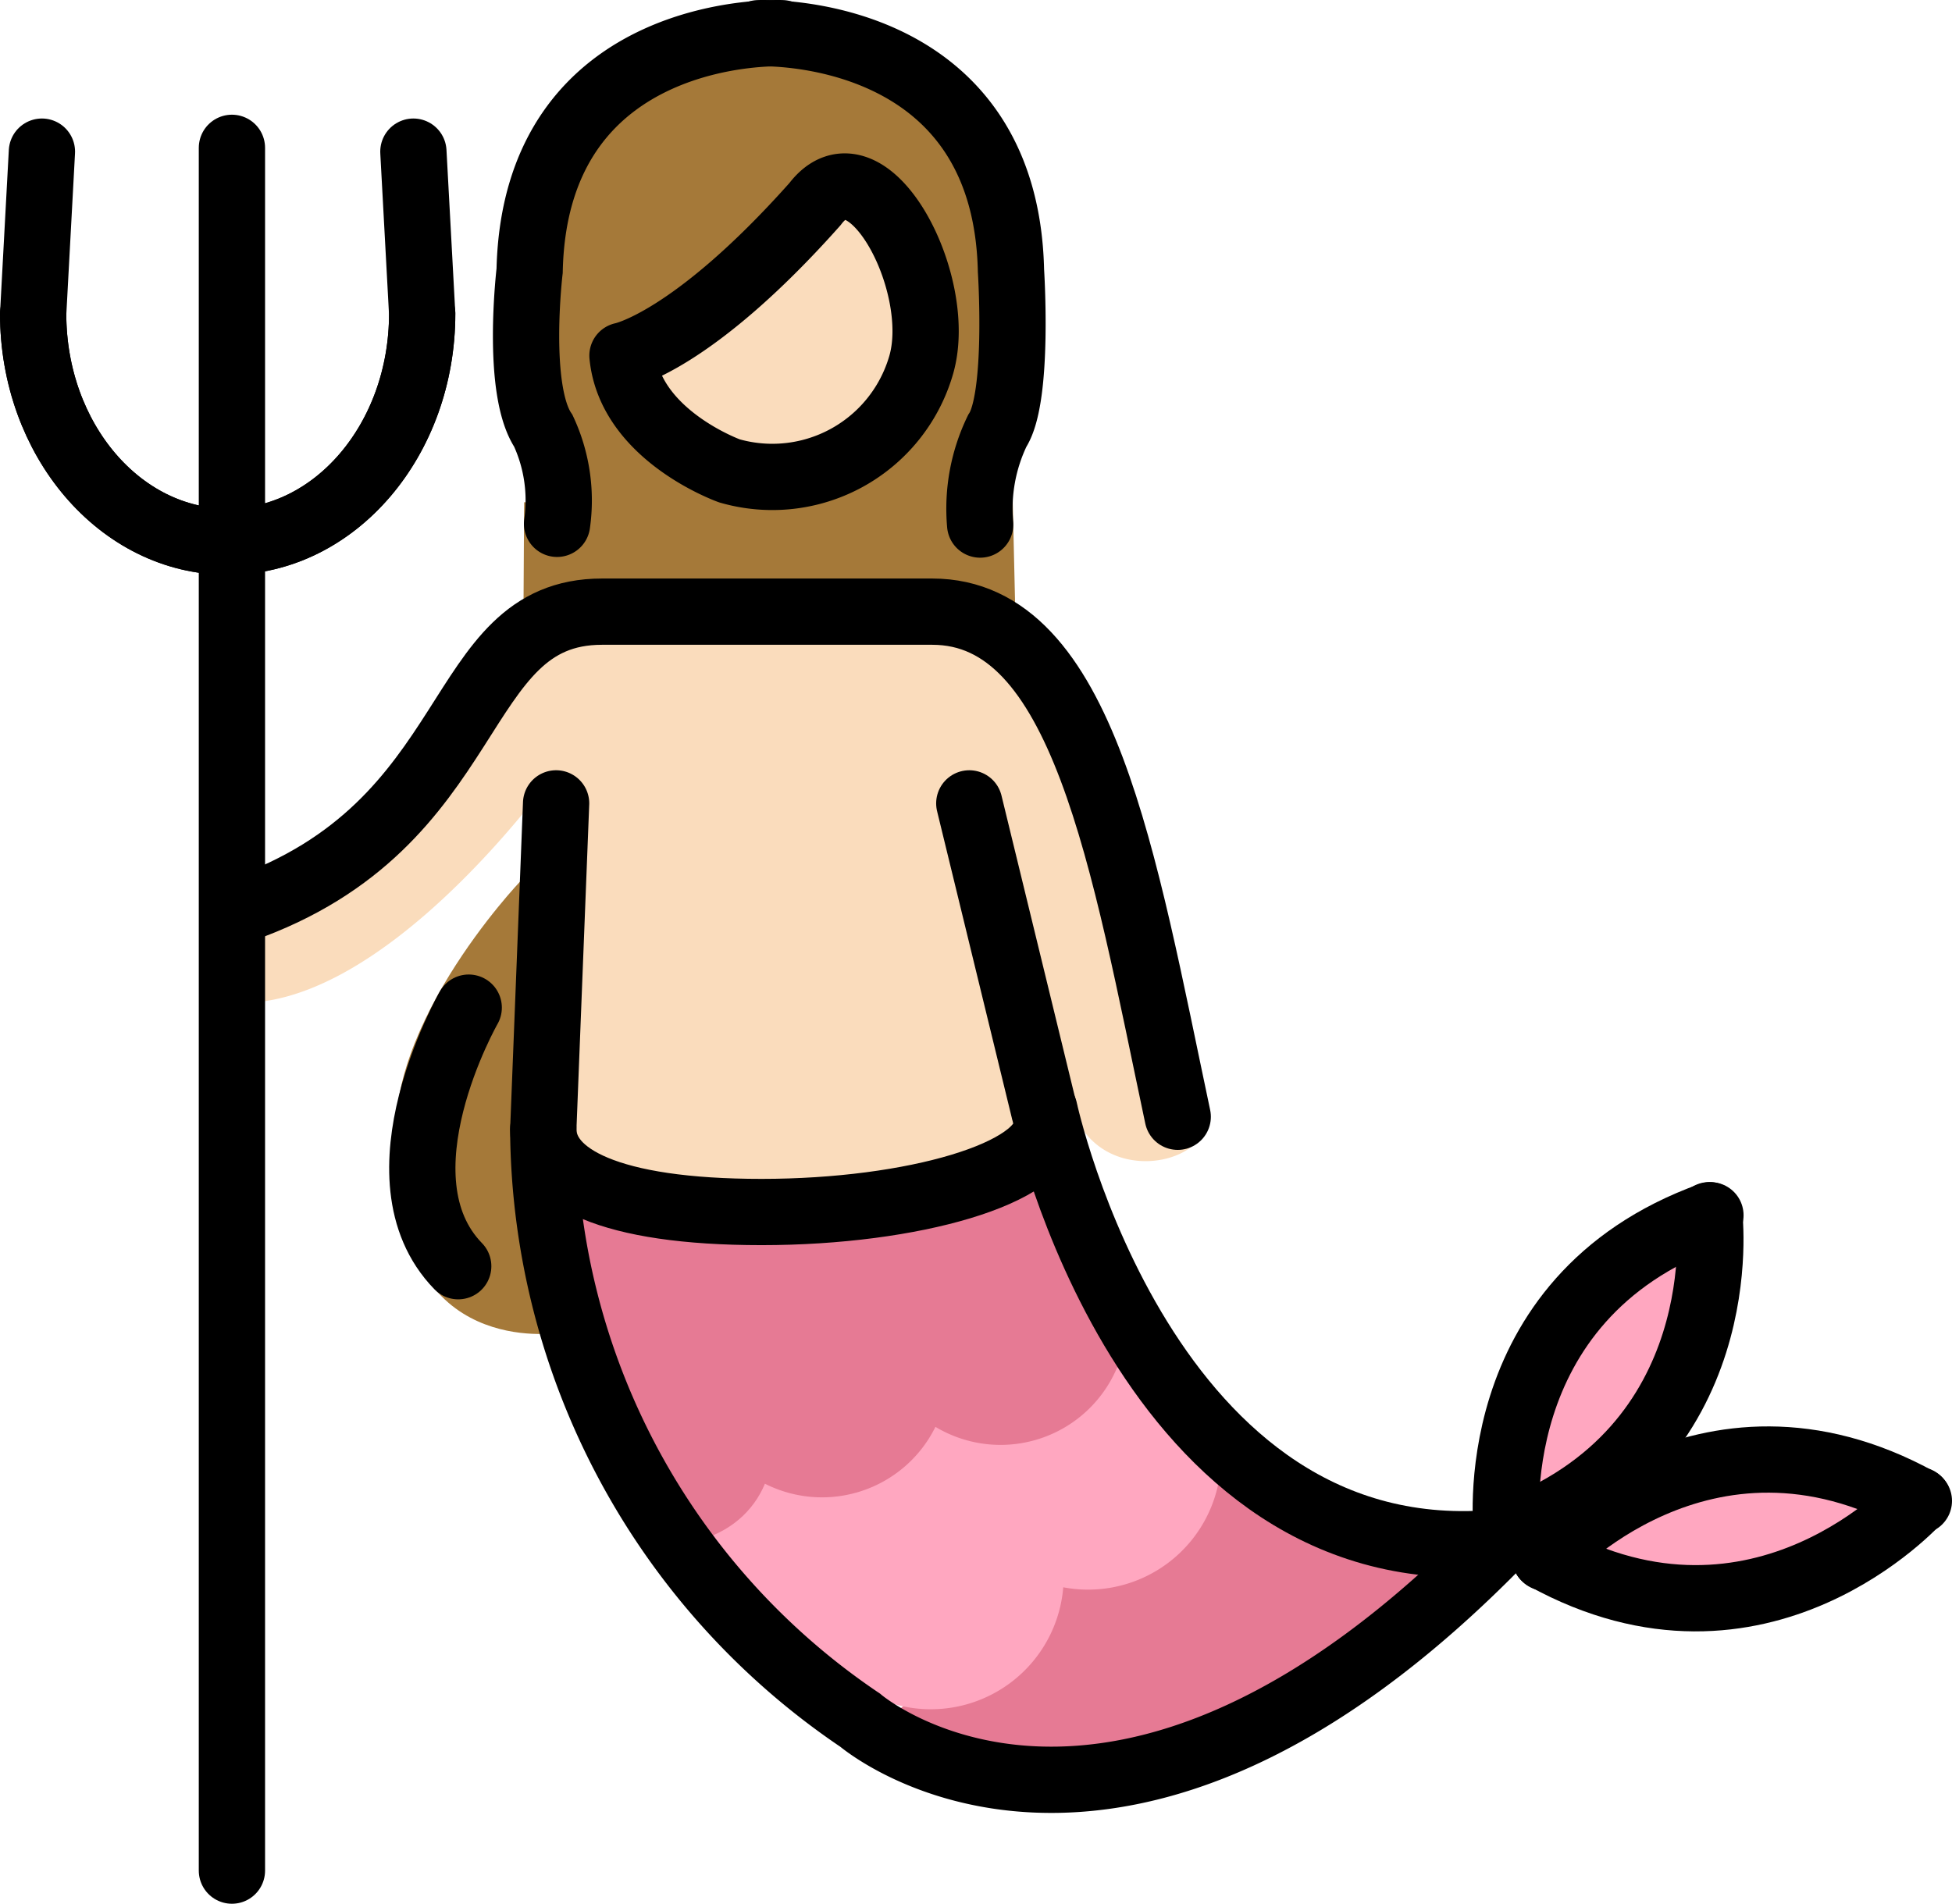 <?xml version="1.0" encoding="UTF-8" standalone="no"?>
<svg
   id="emoji"
   viewBox="0 0 58.907 57.462"
   version="1.1"
   sodipodi:docname="1f9dc-1f3fb-200d-2640-fe0f.svg"
   width="58.907"
   height="57.462"
   xmlns:inkscape="http://www.inkscape.org/namespaces/inkscape"
   xmlns:sodipodi="http://sodipodi.sourceforge.net/DTD/sodipodi-0.dtd"
   xmlns="http://www.w3.org/2000/svg"
   xmlns:svg="http://www.w3.org/2000/svg">
  <defs
     id="defs28" />
  <sodipodi:namedview
     id="namedview28"
     pagecolor="#ffffff"
     bordercolor="#000000"
     borderopacity="0.25"
     inkscape:showpageshadow="2"
     inkscape:pageopacity="0.0"
     inkscape:pagecheckerboard="0"
     inkscape:deskcolor="#d1d1d1" />
  <g
     id="color"
     transform="translate(-7.954,-6.846)">
    <path
       fill="#e67a94"
       d="m 33.89,59.412 10.457,-8.456 8.047,3.77 c 0,0 -8.819,11.164 -18.504,4.686 z"
       id="path1" />
    <path
       fill="#ffa7c0"
       d="m 26.854,51.666 a 3.364,3.364 0 0 0 2.631,-2.907 c 0.486,-2.61 3.855,2.766 4.943,-1.647 0,0 6.944,1.493 6.043,-2.197 l 4.106,5.176 c 0,0 -1.657,4.155 -5.894,3.113 0,0 1.43,5.9 -3.445,4.23 0,0 0.646,1.893 -3.547,0.129 z"
       id="path2" />
    <path
       fill="none"
       stroke="#ffa7c0"
       stroke-linecap="round"
       stroke-miterlimit="10"
       stroke-width="2"
       d="m 38.669,52.954 a 3.01,3.01 0 0 1 -4.747,3.608"
       id="path3" />
    <path
       fill="none"
       stroke="#ffa7c0"
       stroke-linecap="round"
       stroke-miterlimit="10"
       stroke-width="2"
       d="m 43.421,49.344 a 3.013,3.013 0 0 1 -4.752,3.609"
       id="path4" />
    <path
       fill="none"
       stroke="#e67a94"
       stroke-linecap="round"
       stroke-miterlimit="10"
       stroke-width="2"
       d="m 30.14,49.23 c 0.38,1.373 0.093,2.692 -1.307,3.129 -1.402,0.439 -1.598,-1.034 -1.979,-2.409"
       id="path5" />
    <path
       fill="none"
       stroke="#e67a94"
       stroke-linecap="round"
       stroke-miterlimit="10"
       stroke-width="2"
       d="m 35.517,47.644 a 2.816,2.816 0 0 1 -5.386,1.586"
       id="path6" />
    <path
       fill="none"
       stroke="#e67a94"
       stroke-linecap="round"
       stroke-miterlimit="10"
       stroke-width="2"
       d="m 40.904,46.056 a 2.817,2.817 0 0 1 -5.388,1.588"
       id="path7" />
    <path
       fill="#e67a94"
       d="m 23.646,42.659 c 0,0 0.115,2.516 1.647,0.347 1.533,-2.169 5.842,3.353 8.675,-0.203 0,0 4.77,2.312 5.493,-1.416 l 1.966,5.059 c 0,0 -2.342,4.425 -5.753,1.706 0,0 -1.619,4.714 -5.35,1.157 0,0 -0.327,5.076 -4.664,1.144 z"
       id="path8" />
    <path
       fill="#ffa7c0"
       d="m 59.258,43.853 c 2.009,0.915 -3.162,9.868 -5.707,9.252 -2.545,-0.616 4.01,-10.021 5.707,-9.252 z"
       id="path9" />
    <path
       fill="#ffa7c0"
       d="m 53.765,53.885 c -1.139,-2.356 10.29,-3.266 10.771,-1.467 0.571,2.136 -9.631,3.824 -10.771,1.467"
       id="path10" />
  </g>
  <g
     id="skin"
     transform="translate(-7.954,-6.846)">
    <path
       fill="#fadcbc"
       d="m 24.643,30.236 c 0,0 -5.307,7.476 -9.965,6.844 L 14.52,34.081 c 0,0 3.869,-0.08 9.871,-8.292 l 12.396,-0.632 c 0,0 3.632,1.343 4.896,6.633 0.781,3.272 1.369,5.945 2.178,7.28 a 4.296,4.296 0 0 1 0.563,1.485 c -0.077,1.586 -3.501,2.128 -4.154,-0.434 -1.815,-2.371 -1.527,2.612 -1.527,2.612 l -14.589,0.452"
       id="path11" />
    <path
       fill="#fadcbc"
       d="m 36.241,17.27 a 4.784,4.784 0 0 1 -4.784,4.785 v 0 c -2.643,0 -6.528,-4.037 -4.023,-4.873 2.616,-0.871 3.092,-3.091 4.201,-4.042 2.007,-1.72 4.606,1.487 4.606,4.13 z"
       id="path12" />
  </g>
  <g
     id="hair"
     transform="translate(-7.954,-6.846)">
    <path
       fill="#a57939"
       d="m 23.671,33.431 c 0,0 -4.518,4.729 -3.669,8.582 -0.044,5.809 4.761,5.067 4.761,5.067 z"
       id="path13" />
    <path
       fill="#a57939"
       d="m 24.839,25.157 c 0,0 0.69,-3.324 -0.359,-5.393 -1.049,-2.068 -1.529,-11.161 6.998,-11.36 8.527,-0.198 6.714,11.416 6.714,11.416 l -0.879,5.043 -5.441,-3.185 c 0,0 8.613,-4.224 1.025,-8.736 0,0 -3.969,5.131 -6.579,4.776 l 4.741,3.969 z"
       id="path14" />
    <polygon
       fill="#a57939"
       points="38.514,21.886 38.595,25.397 23.751,25.418 23.771,22.007 "
       id="polygon14" />
  </g>
  <g
     id="line"
     transform="translate(-7.954,-6.846)">
    <path
       fill="none"
       stroke="#000000"
       stroke-linecap="round"
       stroke-miterlimit="10"
       stroke-width="2"
       d="m 15.235,34.304 c 7.326,-2.569 6.312,-8.996 10.883,-8.996 h 9.971 c 4.571,0 5.774,7.548 7.406,15.246"
       id="path15" />
    <path
       fill="none"
       stroke="#000000"
       stroke-linecap="round"
       stroke-miterlimit="10"
       stroke-width="2"
       d="m 24.736,31.095 -0.388,9.867 a 21.666,21.666 0 0 0 9.563,17.805 c 0,0 7.698,6.609 19.438,-5.503"
       id="path16" />
    <line
       x1="39.471"
       x2="37.205"
       y1="40.397"
       y2="31.095"
       fill="none"
       stroke="#000000"
       stroke-linecap="round"
       stroke-miterlimit="10"
       stroke-width="2"
       id="line16" />
    <path
       fill="none"
       stroke="#000000"
       stroke-linecap="round"
       stroke-miterlimit="10"
       stroke-width="2"
       d="M 53.233,53.401 C 42.503,54.451 39.471,40.34 39.471,40.34"
       id="path17" />
    <line
       x1="14.953"
       x2="14.953"
       y1="63.308"
       y2="11.308"
       fill="none"
       stroke="#000000"
       stroke-linecap="round"
       stroke-linejoin="round"
       stroke-width="2"
       id="line17" />
    <path
       fill="none"
       stroke="#000000"
       stroke-linecap="round"
       stroke-miterlimit="10"
       stroke-width="2"
       d="m 8.954,16.314 c 0,3.8 2.628,6.882 5.87,6.882 3.242,0 5.87,-3.082 5.87,-6.882 L 20.429,11.423"
       id="path18" />
    <path
       fill="none"
       stroke="#000000"
       stroke-linecap="round"
       stroke-miterlimit="10"
       stroke-width="2"
       d="m 20.695,16.314 c 0,3.8 -2.628,6.882 -5.87,6.882 -3.242,0 -5.87,-3.082 -5.87,-6.882 L 9.219,11.423"
       id="path19" />
    <path
       fill="none"
       stroke="#000000"
       stroke-linecap="round"
       stroke-miterlimit="10"
       stroke-width="2"
       d="m 53.428,53.131 c 0,0 -0.856,-7.077 6.143,-9.604"
       id="path20" />
    <path
       fill="none"
       stroke="#000000"
       stroke-linecap="round"
       stroke-miterlimit="10"
       stroke-width="2"
       d="m 59.536,43.525 c 0,0 0.857,7.076 -6.141,9.604"
       id="path21" />
    <path
       fill="none"
       stroke="#000000"
       stroke-linecap="round"
       stroke-miterlimit="10"
       stroke-width="2"
       d="m 54.591,53.865 c 0,0 4.755,-5.311 11.27,-1.717"
       id="path22" />
    <path
       fill="none"
       stroke="#000000"
       stroke-linecap="round"
       stroke-miterlimit="10"
       stroke-width="2"
       d="m 65.838,52.123 c 0,0 -4.753,5.31 -11.27,1.716"
       id="path23" />
    <path
       fill="none"
       stroke="#000000"
       stroke-linecap="round"
       stroke-miterlimit="10"
       stroke-width="2"
       d="m 39.53,40.805 c 0,1.444 -4.007,2.624 -8.595,2.624 -4.592,0 -6.586,-1.063 -6.586,-2.508"
       id="path24" />
    <path
       fill="none"
       stroke="#000000"
       stroke-linecap="round"
       stroke-miterlimit="10"
       stroke-width="2"
       d="m 31.554,7.848 c 0,0 -7.453,-0.312 -7.617,7.171 0,0 -0.425,3.571 0.414,4.832 a 4.982,4.982 0 0 1 0.414,2.806"
       id="path25" />
    <path
       fill="none"
       stroke="#000000"
       stroke-linecap="round"
       stroke-miterlimit="10"
       stroke-width="2"
       d="m 37.533,22.679 a 5.399,5.399 0 0 1 0.516,-2.828 c 0.663,-1.014 0.414,-4.832 0.414,-4.832 C 38.299,7.536 30.846,7.848 30.846,7.848"
       id="path26" />
    <path
       fill="none"
       stroke="#000000"
       stroke-linecap="round"
       stroke-miterlimit="10"
       stroke-width="2"
       d="m 22.099,37.26 c 0,0 -2.928,5.123 -0.317,7.805"
       id="path27" />
    <path
       fill="none"
       stroke="#000000"
       stroke-linejoin="round"
       stroke-width="2"
       d="m 32.55,13.005 c 1.562,-2.056 3.918,2.365 3.206,4.848 a 4.676,4.676 0 0 1 -5.784,3.207 l -0.002,-5e-4 c 0,0 -2.997,-1.065 -3.231,-3.48 5e-4,0 2.093,-0.394 5.811,-4.574 z"
       id="path28" />
  </g>
</svg>
